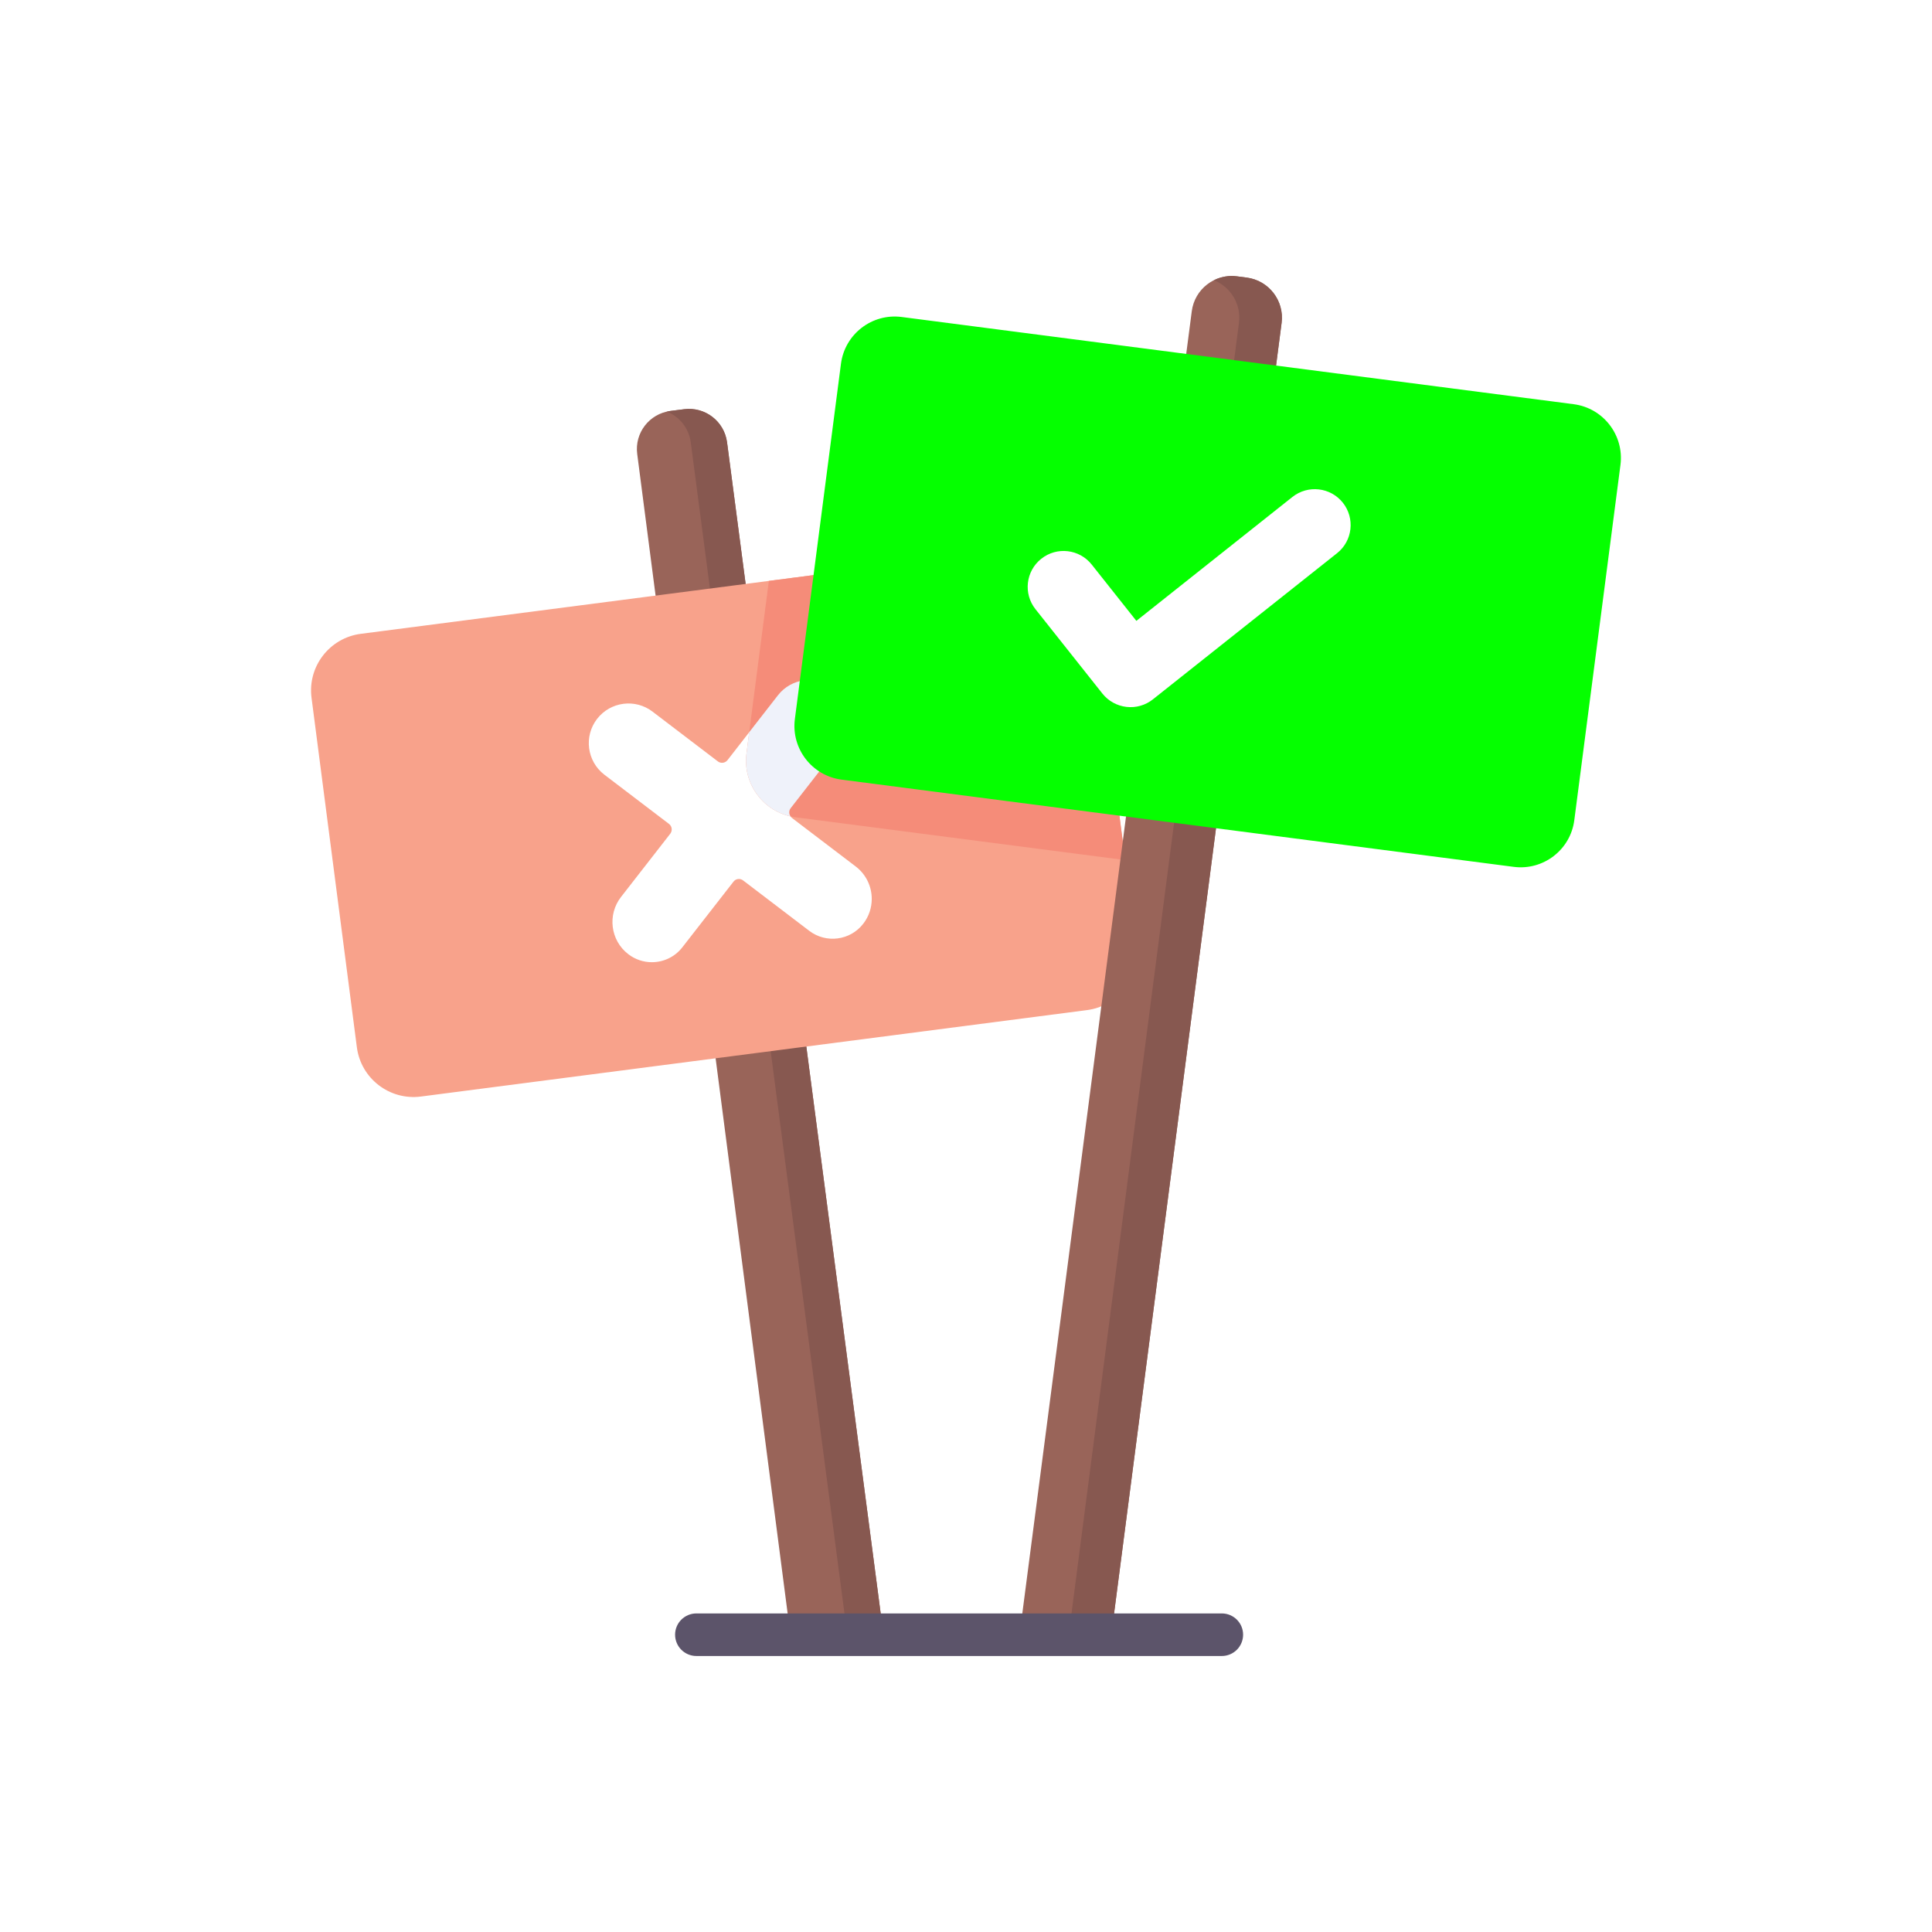 <svg width="28" height="28" viewBox="0 0 28 28" fill="none" xmlns="http://www.w3.org/2000/svg">
<g filter="url(#filter0_d)">
<g clip-path="url(#clip0)">
<path d="M9.913 1.931L9.715 1.956C9.41 1.996 9.195 2.275 9.235 2.58L11.455 19.691H12.804L10.537 2.411C10.497 2.106 10.218 1.891 9.913 1.931Z" fill="#996459"/>
<path d="M10.537 2.411C10.497 2.106 10.218 1.891 9.913 1.931L9.715 1.956C9.698 1.958 9.681 1.962 9.665 1.965C9.846 2.038 9.984 2.204 10.011 2.411L12.279 19.691H12.804L10.537 2.411Z" fill="#875850"/>
<path d="M15.755 10.639L6.099 11.892C5.646 11.95 5.231 11.631 5.172 11.178L4.515 6.113C4.456 5.66 4.776 5.245 5.228 5.186L11.143 4.419L14.885 3.933C15.337 3.874 15.752 4.194 15.811 4.647L16.307 8.465L16.468 9.712C16.527 10.165 16.208 10.58 15.755 10.639Z" fill="#F8A28B"/>
<path d="M16.307 8.465L11.532 7.845C11.507 7.842 11.481 7.837 11.457 7.832C11.431 7.796 11.431 7.748 11.459 7.712L12.184 6.781C12.378 6.53 12.331 6.169 12.079 5.975C11.828 5.781 11.467 5.828 11.273 6.079L10.858 6.612L11.143 4.419L14.885 3.933C15.338 3.874 15.752 4.194 15.811 4.647L16.307 8.465Z" fill="#F58C79"/>
<path d="M12.634 9.028C12.634 9.153 12.594 9.28 12.512 9.386C12.324 9.631 11.973 9.677 11.728 9.49L10.77 8.76C10.726 8.726 10.663 8.734 10.63 8.778L9.889 9.729C9.779 9.871 9.614 9.945 9.447 9.945C9.328 9.945 9.207 9.907 9.105 9.828C8.847 9.63 8.8 9.257 9 9L9.714 8.083C9.748 8.038 9.74 7.975 9.696 7.941L8.757 7.226C8.506 7.032 8.459 6.671 8.653 6.419C8.847 6.168 9.208 6.121 9.459 6.315L10.404 7.035C10.447 7.068 10.51 7.06 10.544 7.016L10.858 6.612L10.819 6.918C10.763 7.346 11.044 7.739 11.457 7.832C11.462 7.84 11.469 7.847 11.477 7.854L12.402 8.558C12.554 8.674 12.634 8.85 12.634 9.028Z" fill="white"/>
<path d="M17.928 0.005L18.068 0.023C18.389 0.065 18.615 0.359 18.574 0.679L16.106 19.691H14.776L17.272 0.511C17.313 0.19 17.607 -0.037 17.928 0.005Z" fill="#996459"/>
<path d="M18.068 0.023L17.928 0.005C17.809 -0.011 17.693 0.011 17.593 0.061C17.835 0.158 17.991 0.408 17.956 0.679L15.489 19.691H16.106L18.574 0.679C18.615 0.358 18.389 0.065 18.068 0.023Z" fill="#875850"/>
<path d="M12.184 6.781L11.459 7.712C11.431 7.748 11.431 7.796 11.457 7.832C11.044 7.739 10.763 7.346 10.819 6.918L10.858 6.612L11.273 6.079C11.467 5.828 11.828 5.781 12.079 5.975C12.331 6.169 12.378 6.53 12.184 6.781Z" fill="#EFF2FA"/>
<path d="M12.197 7.299L21.937 8.563C22.367 8.619 22.761 8.316 22.816 7.886L23.485 2.737C23.54 2.308 23.237 1.914 22.807 1.858L13.068 0.594C12.638 0.538 12.244 0.842 12.188 1.271L11.52 6.42C11.464 6.85 11.768 7.243 12.197 7.299Z" fill="#05FF00"/>
<path d="M16.325 6.245C16.188 6.229 16.063 6.16 15.977 6.052L15.007 4.829C14.828 4.604 14.866 4.276 15.091 4.098C15.316 3.919 15.643 3.957 15.822 4.182L16.469 4.998L18.731 3.202C18.956 3.024 19.283 3.061 19.462 3.286C19.64 3.511 19.603 3.839 19.378 4.017L16.708 6.136C16.6 6.222 16.462 6.261 16.325 6.245Z" fill="white"/>
<path d="M17.707 20H10.093C9.922 20 9.784 19.862 9.784 19.691C9.784 19.521 9.922 19.383 10.093 19.383H17.707C17.878 19.383 18.016 19.521 18.016 19.691C18.016 19.862 17.878 20 17.707 20Z" fill="#5C546A"/>
</g>
</g>
<defs>
<filter id="filter0_d" x="0" y="0" width="28" height="28" filterUnits="userSpaceOnUse" color-interpolation-filters="sRGB">
<feFlood flood-opacity="0" result="BackgroundImageFix"/>
<feColorMatrix in="SourceAlpha" type="matrix" values="0 0 0 0 0 0 0 0 0 0 0 0 0 0 0 0 0 0 127 0"/>
<feOffset dy="4"/>
<feGaussianBlur stdDeviation="2"/>
<feColorMatrix type="matrix" values="0 0 0 0 0 0 0 0 0 0 0 0 0 0 0 0 0 0 0.25 0"/>
<feBlend mode="normal" in2="BackgroundImageFix" result="effect1_dropShadow"/>
<feBlend mode="normal" in="SourceGraphic" in2="effect1_dropShadow" result="shape"/>
</filter>
<clipPath id="clip0">
<rect x="4" width="20" height="20" fill="white"/>
</clipPath>
</defs>
</svg>
